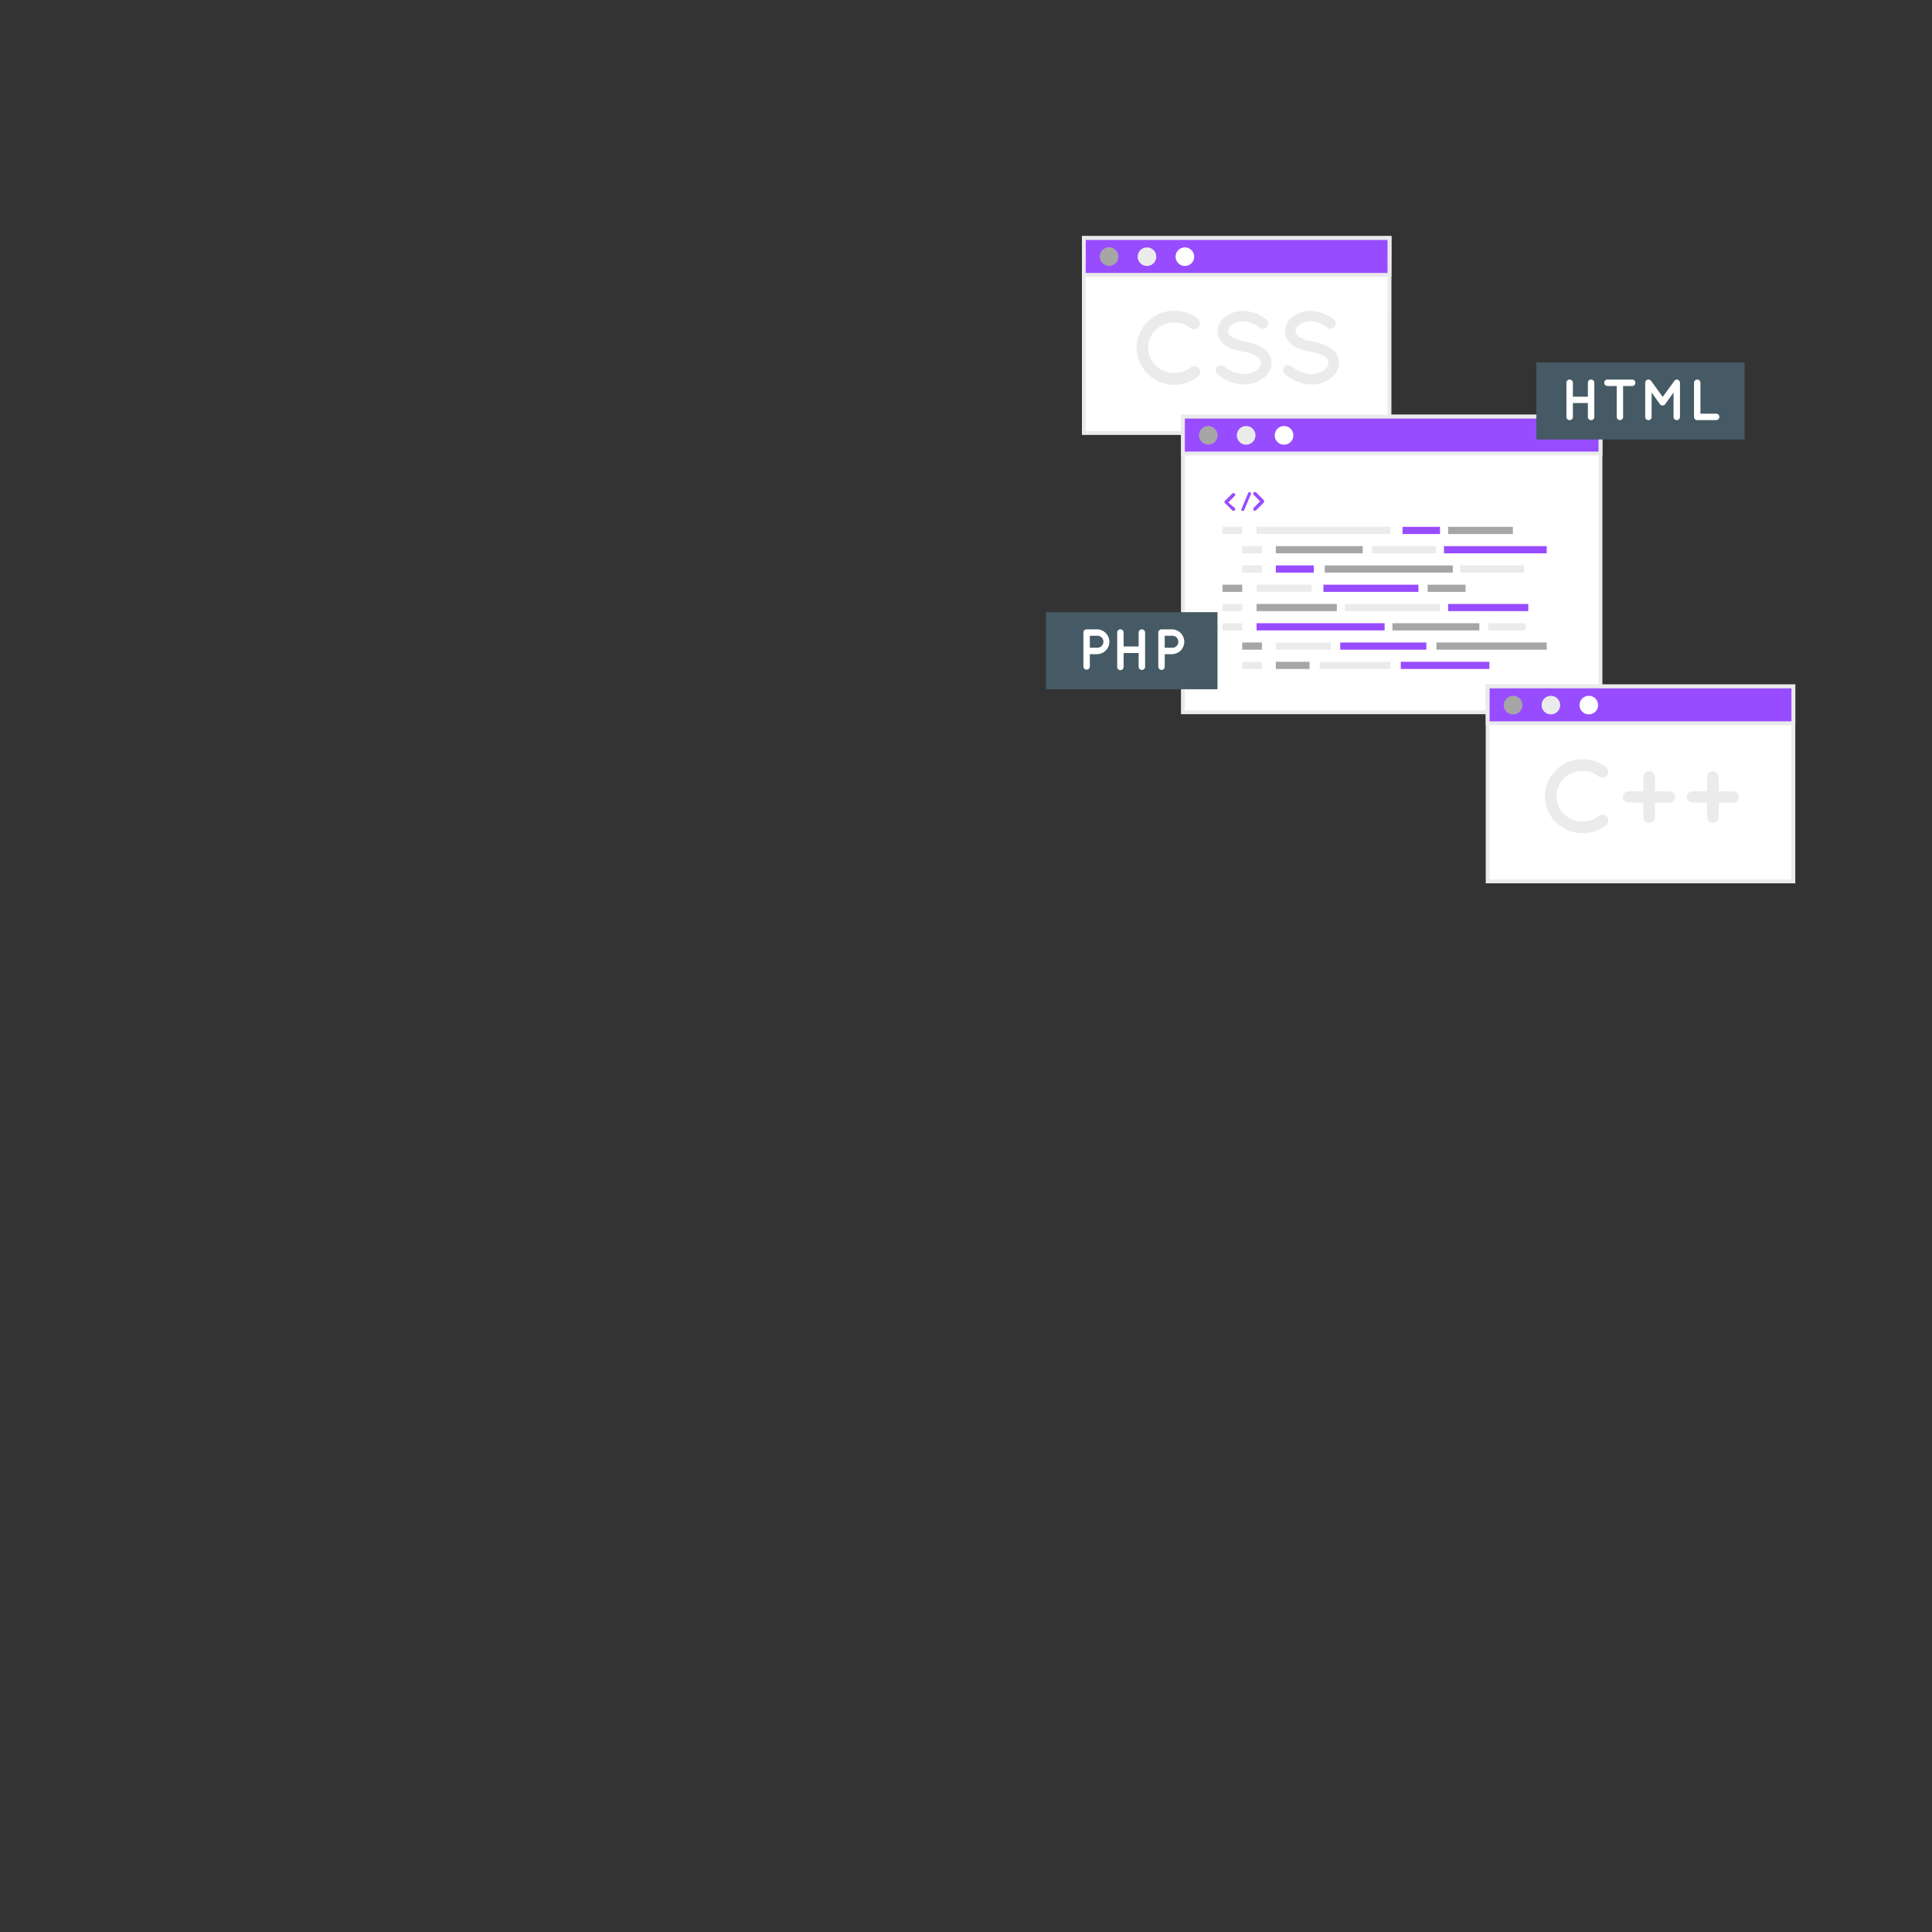 <svg xmlns="http://www.w3.org/2000/svg" viewBox="0 0 500 500"><rect x="0" y="0" width="500" height="500" fill="#333333" stroke="none"/><g id="freepik--Windows--inject-2"><rect x="280.48" y="61.59" width="79.11" height="50.47" style="fill:#fff"></rect><path d="M360.09,112.56H280V61.09h80.11Zm-79.11-1h78.11V62.09H281Z" style="fill:#ebebeb"></path><rect x="280.48" y="61.59" width="79.11" height="9.54" style="fill:#984CFF"></rect><path d="M360.09,71.64H280V61.09h80.11Zm-79.11-1h78.11V62.09H281Z" style="fill:#ebebeb"></path><path d="M289.43,66.43A2.4,2.4,0,1,1,287,64,2.4,2.4,0,0,1,289.43,66.43Z" style="fill:#a6a6a6"></path><path d="M299.24,66.43a2.4,2.4,0,1,1-2.4-2.4A2.4,2.4,0,0,1,299.24,66.43Z" style="fill:#ebebeb"></path><path d="M309.05,66.43a2.4,2.4,0,1,1-2.4-2.4A2.4,2.4,0,0,1,309.05,66.43Z" style="fill:#fff"></path><path d="M294.13,90a9.75,9.75,0,0,1,9.75-9.57A10,10,0,0,1,310,82.51a1.58,1.58,0,0,1,.26,2.13,1.55,1.55,0,0,1-2.12.29,6.63,6.63,0,0,0-4.29-1.46,7,7,0,0,0-4.78,1.91A6.54,6.54,0,0,0,297.16,90a6.45,6.45,0,0,0,1.94,4.62,7,7,0,0,0,4.78,1.92,6.7,6.7,0,0,0,4.29-1.47,1.61,1.61,0,0,1,2.12.3A1.57,1.57,0,0,1,310,97.5a9.94,9.94,0,0,1-6.15,2.08A9.73,9.73,0,0,1,294.13,90Z" style="fill:#ebebeb"></path><path d="M314.86,95a1.39,1.39,0,0,1,1.94-.18,8.69,8.69,0,0,0,5.08,2,5.76,5.76,0,0,0,3.32-1,2.39,2.39,0,0,0,1.14-1.92,1.53,1.53,0,0,0-.23-.85,2.5,2.5,0,0,0-.8-.79A10.45,10.45,0,0,0,321.67,91h-.06a14.35,14.35,0,0,1-3.43-1,5.75,5.75,0,0,1-2.47-2.07,4.07,4.07,0,0,1-.61-2.18,4.88,4.88,0,0,1,2.13-3.88,7.82,7.82,0,0,1,4.6-1.41,10.44,10.44,0,0,1,5.79,2.12,1.37,1.37,0,0,1,.37,1.89,1.33,1.33,0,0,1-1.88.4,7.76,7.76,0,0,0-4.28-1.7,5.09,5.09,0,0,0-3,.9,2.13,2.13,0,0,0-1,1.68,1.22,1.22,0,0,0,.19.74,2.46,2.46,0,0,0,.71.69,9,9,0,0,0,3.33,1.17h.05a15.8,15.8,0,0,1,3.67,1.12,6.13,6.13,0,0,1,2.65,2.21,4.26,4.26,0,0,1,.64,2.25A5.14,5.14,0,0,1,326.8,98a8.38,8.38,0,0,1-4.92,1.51,11.49,11.49,0,0,1-6.81-2.66A1.42,1.42,0,0,1,314.86,95Z" style="fill:#ebebeb"></path><path d="M332.33,95a1.39,1.39,0,0,1,1.94-.18,8.66,8.66,0,0,0,5.07,2,5.79,5.79,0,0,0,3.33-1,2.42,2.42,0,0,0,1.14-1.92,1.53,1.53,0,0,0-.24-.85,2.5,2.5,0,0,0-.8-.79A10.45,10.45,0,0,0,339.13,91h-.05a14.35,14.35,0,0,1-3.43-1,5.69,5.69,0,0,1-2.47-2.07,4.08,4.08,0,0,1-.62-2.18,4.91,4.91,0,0,1,2.13-3.88,7.82,7.82,0,0,1,4.6-1.41,10.44,10.44,0,0,1,5.79,2.12,1.37,1.37,0,0,1,.38,1.89,1.34,1.34,0,0,1-1.89.4,7.76,7.76,0,0,0-4.28-1.7,5.09,5.09,0,0,0-3,.9,2.13,2.13,0,0,0-1,1.68,1.29,1.29,0,0,0,.19.74,2.39,2.39,0,0,0,.72.69,9,9,0,0,0,3.32,1.17h.05a15.51,15.51,0,0,1,3.67,1.12,6.16,6.16,0,0,1,2.66,2.21,4.26,4.26,0,0,1,.64,2.25A5.15,5.15,0,0,1,344.26,98a8.35,8.35,0,0,1-4.92,1.51,11.43,11.43,0,0,1-6.8-2.66A1.4,1.4,0,0,1,332.33,95Z" style="fill:#ebebeb"></path><rect x="306.14" y="107.82" width="108.05" height="76.51" style="fill:#fff"></rect><path d="M414.7,184.83H305.64V107.32H414.7Zm-108.06-1H413.7V108.32H306.64Z" style="fill:#ebebeb"></path><rect x="306.14" y="107.82" width="108.05" height="9.54" style="fill:#984CFF"></rect><path d="M414.7,117.87H305.64V107.32H414.7Zm-108.06-1H413.7v-8.55H306.64Z" style="fill:#ebebeb"></path><path d="M315.1,112.66a2.4,2.4,0,1,1-2.4-2.4A2.4,2.4,0,0,1,315.1,112.66Z" style="fill:#a6a6a6"></path><path d="M324.91,112.66a2.41,2.41,0,1,1-2.4-2.4A2.4,2.4,0,0,1,324.91,112.66Z" style="fill:#ebebeb"></path><path d="M334.72,112.66a2.41,2.41,0,1,1-2.41-2.4A2.4,2.4,0,0,1,334.72,112.66Z" style="fill:#fff"></path><rect x="316.38" y="136.35" width="5.1" height="1.86" style="fill:#ebebeb"></rect><rect x="325.2" y="136.35" width="34.65" height="1.86" style="fill:#ebebeb"></rect><rect x="362.98" y="136.35" width="9.69" height="1.86" style="fill:#984CFF"></rect><rect x="385.15" y="161.29" width="9.69" height="1.86" style="fill:#ebebeb"></rect><rect x="374.78" y="136.35" width="16.75" height="1.86" style="fill:#a6a6a6"></rect><rect x="321.48" y="141.34" width="5.1" height="1.86" style="fill:#ebebeb"></rect><rect x="330.18" y="141.34" width="22.49" height="1.86" style="fill:#a6a6a6"></rect><rect x="360.36" y="161.29" width="22.49" height="1.86" style="fill:#a6a6a6"></rect><rect x="325.2" y="156.3" width="20.77" height="1.86" style="fill:#a6a6a6"></rect><rect x="330.18" y="146.33" width="9.82" height="1.86" style="fill:#984CFF"></rect><rect x="369.47" y="151.32" width="9.82" height="1.86" style="fill:#a6a6a6"></rect><rect x="342.85" y="146.33" width="33.14" height="1.86" style="fill:#a6a6a6"></rect><rect x="325.2" y="161.29" width="33.14" height="1.86" style="fill:#984CFF"></rect><rect x="373.7" y="141.34" width="26.59" height="1.86" style="fill:#984CFF"></rect><rect x="355.08" y="141.34" width="16.52" height="1.86" style="fill:#ebebeb"></rect><rect x="377.92" y="146.33" width="16.52" height="1.86" style="fill:#ebebeb"></rect><rect x="321.48" y="146.33" width="5.1" height="1.86" style="fill:#ebebeb"></rect><rect x="316.38" y="151.32" width="5.1" height="1.86" style="fill:#a6a6a6"></rect><rect x="325.2" y="151.32" width="14.23" height="1.86" style="fill:#ebebeb"></rect><rect x="330.18" y="166.28" width="14.23" height="1.86" style="fill:#ebebeb"></rect><rect x="362.52" y="171.27" width="22.93" height="1.86" style="fill:#984CFF"></rect><rect x="346.86" y="166.28" width="22.28" height="1.86" style="fill:#984CFF"></rect><rect x="341.52" y="171.27" width="18.36" height="1.86" style="fill:#ebebeb"></rect><rect x="371.75" y="166.28" width="28.54" height="1.86" style="fill:#a6a6a6"></rect><rect x="330.18" y="171.27" width="8.73" height="1.86" style="fill:#a6a6a6"></rect><rect x="348.04" y="156.3" width="24.63" height="1.86" style="fill:#ebebeb"></rect><rect x="374.78" y="156.3" width="20.74" height="1.86" style="fill:#984CFF"></rect><rect x="342.5" y="151.32" width="24.59" height="1.86" style="fill:#984CFF"></rect><rect x="316.38" y="156.3" width="5.1" height="1.86" style="fill:#ebebeb"></rect><rect x="316.38" y="161.29" width="5.1" height="1.86" style="fill:#ebebeb"></rect><rect x="321.48" y="166.28" width="5.1" height="1.86" style="fill:#a6a6a6"></rect><rect x="321.48" y="171.27" width="5.1" height="1.86" style="fill:#ebebeb"></rect><path d="M319.53,131.44a.43.43,0,0,1,0,.63.42.42,0,0,1-.31.13.44.44,0,0,1-.32-.13l-2-2s0,0,0-.05h0s0,0,0-.06a0,0,0,0,1,0,0,.07.07,0,0,0,0-.05s0,0,0,0v-.05s0,0,0,0,0,0,0,0v0a0,0,0,0,1,0,0,.13.13,0,0,0,0-.06h0s0-.05,0-.07a0,0,0,0,1,0,0s0,0,0,0l2-2a.47.47,0,0,1,.63,0,.43.43,0,0,1,0,.63l-1.66,1.68Z" style="fill:#984CFF"></path><path d="M321.32,131.67l1.71-4.09a.4.4,0,0,1,.51-.2.39.39,0,0,1,.2.5L322,132a.39.39,0,0,1-.35.23.32.32,0,0,1-.14,0A.37.37,0,0,1,321.32,131.67Z" style="fill:#984CFF"></path><path d="M327.13,130h0l-.05.05-2,2a.42.42,0,0,1-.31.13.44.44,0,0,1-.32-.13.45.45,0,0,1,0-.63l1.66-1.67-1.66-1.68a.45.45,0,0,1,0-.63.47.47,0,0,1,.63,0l2,2,.05,0a0,0,0,0,1,0,0l0,.07h0l0,.06s0,0,0,0v.18h0a.64.64,0,0,1,0,.07s0,0,0,0A.16.16,0,0,0,327.13,130Z" style="fill:#984CFF"></path><rect x="385.01" y="177.64" width="79.11" height="50.47" style="fill:#fff"></rect><path d="M464.62,228.6H384.51V177.14h80.11Zm-79.11-1h78.11V178.14H385.51Z" style="fill:#ebebeb"></path><rect x="385.01" y="177.64" width="79.11" height="9.54" style="fill:#984CFF"></rect><path d="M464.62,187.68H384.51V177.14h80.11Zm-79.11-1h78.11v-8.54H385.51Z" style="fill:#ebebeb"></path><path d="M394,182.48a2.41,2.41,0,1,1-2.41-2.4A2.4,2.4,0,0,1,394,182.48Z" style="fill:#a6a6a6"></path><path d="M403.77,182.48a2.4,2.4,0,1,1-2.4-2.4A2.39,2.39,0,0,1,403.77,182.48Z" style="fill:#ebebeb"></path><path d="M413.58,182.48a2.4,2.4,0,1,1-2.4-2.4A2.39,2.39,0,0,1,413.58,182.48Z" style="fill:#fff"></path><path d="M399.78,206.05a9.76,9.76,0,0,1,9.75-9.57,9.89,9.89,0,0,1,6.14,2.08,1.53,1.53,0,0,1-1.86,2.42,6.61,6.61,0,0,0-4.28-1.47,7,7,0,0,0-4.78,1.92,6.54,6.54,0,0,0-1.94,4.62,6.46,6.46,0,0,0,1.94,4.63,7,7,0,0,0,4.78,1.91,6.64,6.64,0,0,0,4.28-1.46,1.62,1.62,0,0,1,2.13.29,1.57,1.57,0,0,1-.27,2.13,9.94,9.94,0,0,1-6.14,2.07A9.72,9.72,0,0,1,399.78,206.05Z" style="fill:#ebebeb"></path><path d="M425.27,207.73h-3.78a1.46,1.46,0,0,1-1.46-1.46,1.48,1.48,0,0,1,1.46-1.47h3.78v-3.69a1.5,1.5,0,0,1,1.51-1.52,1.52,1.52,0,0,1,1.52,1.52v3.69h3.77a1.48,1.48,0,0,1,1.46,1.47,1.46,1.46,0,0,1-1.46,1.46H428.3v3.69a1.52,1.52,0,0,1-1.52,1.52,1.5,1.5,0,0,1-1.51-1.52Z" style="fill:#ebebeb"></path><path d="M441.75,207.73H438a1.46,1.46,0,0,1-1.46-1.46A1.48,1.48,0,0,1,438,204.8h3.78v-3.69a1.5,1.5,0,0,1,1.51-1.52,1.53,1.53,0,0,1,1.52,1.52v3.69h3.77a1.48,1.48,0,0,1,1.46,1.47,1.46,1.46,0,0,1-1.46,1.46h-3.77v3.69a1.53,1.53,0,0,1-1.52,1.52,1.5,1.5,0,0,1-1.51-1.52Z" style="fill:#ebebeb"></path><rect x="397.61" y="93.79" width="53.89" height="19.95" style="fill:#455a64"></rect><path d="M405.39,107.91V99.06a.82.82,0,0,1,.83-.83.83.83,0,0,1,.84.83v3.6h3.88v-3.6a.82.82,0,0,1,.83-.83.83.83,0,0,1,.84.83v8.85a.83.83,0,0,1-.84.82.81.81,0,0,1-.83-.82v-3.6h-3.88v3.6a.83.83,0,0,1-.84.82A.81.81,0,0,1,405.39,107.91Z" style="fill:#fff"></path><path d="M422.45,99.9h-2.39v8a.81.81,0,0,1-.82.82.83.83,0,0,1-.83-.82v-8H416a.83.83,0,0,1-.82-.84.81.81,0,0,1,.82-.83h6.41a.82.82,0,0,1,.82.83A.84.84,0,0,1,422.45,99.9Z" style="fill:#fff"></path><path d="M434.78,99.06v8.85a.84.84,0,0,1-.84.82.82.82,0,0,1-.83-.82v-6.32l-2.16,3a.8.8,0,0,1-.67.35h0a.83.83,0,0,1-.69-.35l-2.15-3v6.32a.83.83,0,0,1-1.66,0V99.06a.83.83,0,0,1,.82-.83h.05a.8.8,0,0,1,.66.35l3,4.14,3-4.14a.8.8,0,0,1,.67-.35h0A.86.86,0,0,1,434.78,99.06Z" style="fill:#fff"></path><path d="M438.41,107.91V99.06a.83.83,0,0,1,.82-.83.84.84,0,0,1,.84.83v8h4.07a.83.83,0,0,1,0,1.66h-4.91A.82.82,0,0,1,438.41,107.91Z" style="fill:#fff"></path><rect x="270.68" y="158.43" width="44.41" height="19.95" style="fill:#455a64"></rect><path d="M283.89,169.3h-1.84v3.25a.84.84,0,0,1-1.67,0V163.7a.83.83,0,0,1,.83-.82h2.68a3.21,3.21,0,1,1,0,6.42Zm-1.84-1.67h1.84a1.55,1.55,0,1,0,0-3.09h-1.84Z" style="fill:#fff"></path><path d="M289.13,172.55V163.7a.83.83,0,0,1,1.66,0v3.6h3.89v-3.6a.81.81,0,0,1,.83-.82.83.83,0,0,1,.84.82v8.85a.83.83,0,0,1-.84.83.82.82,0,0,1-.83-.83V169h-3.89v3.6a.83.83,0,1,1-1.66,0Z" style="fill:#fff"></path><path d="M303.28,169.3h-1.85v3.25a.84.84,0,0,1-.84.83.83.83,0,0,1-.82-.83V163.7a.82.82,0,0,1,.82-.82h2.69a3.21,3.21,0,1,1,0,6.42Zm-1.85-1.67h1.85a1.55,1.55,0,1,0,0-3.09h-1.85Z" style="fill:#fff"></path></g></svg>
